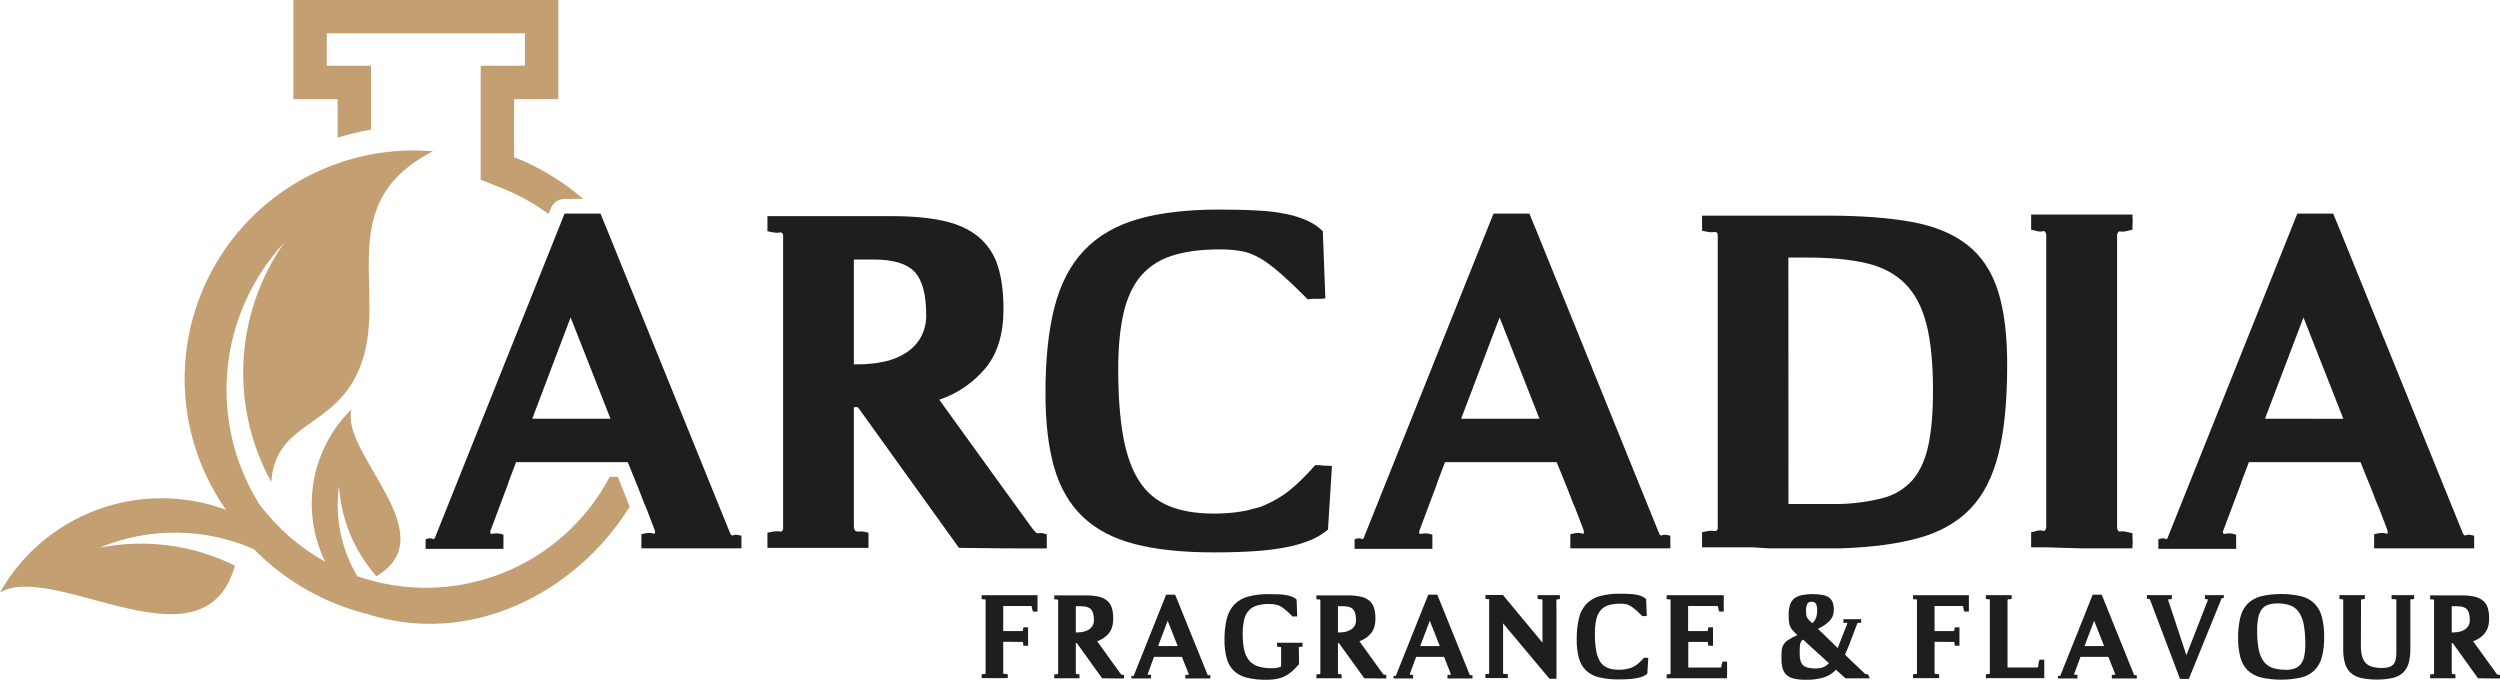 <svg width="114" height="31" viewBox="0 0 114 31" fill="none" xmlns="http://www.w3.org/2000/svg">
<g clip-path="url(#clip0_0_88)">
<path d="M28.626 21.074H23.533L23.21 21.925C23.182 22.026 23.147 22.126 23.107 22.224C23.069 22.315 23.034 22.407 23.003 22.499L22.358 24.223C22.343 24.33 22.385 24.369 22.485 24.338C22.619 24.309 22.759 24.317 22.888 24.361L22.957 24.384V25.028H19.409V24.591L19.478 24.568C19.601 24.538 19.682 24.538 19.72 24.568C19.758 24.599 19.793 24.591 19.824 24.545L25.745 9.74H27.381L27.75 10.638L33.303 24.338C33.35 24.417 33.395 24.438 33.441 24.407C33.487 24.376 33.58 24.377 33.718 24.407L33.81 24.43V25.005H29.248V24.361L29.34 24.338C29.539 24.293 29.685 24.288 29.778 24.326C29.871 24.364 29.894 24.307 29.847 24.154L29.478 23.189C29.401 23.021 29.325 22.833 29.248 22.625C29.172 22.418 29.079 22.184 28.971 21.925L28.626 21.074ZM27.839 19.094L26.02 14.474L24.271 19.094H27.839Z" fill="#1E1E1E"/>
<path d="M45.756 25.005L43.728 24.982L39.12 18.568H38.936V23.948C38.93 24.022 38.942 24.097 38.97 24.166C38.981 24.184 38.996 24.2 39.014 24.212C39.032 24.224 39.053 24.232 39.074 24.235C39.131 24.243 39.189 24.243 39.246 24.235C39.336 24.23 39.426 24.241 39.511 24.27L39.604 24.293V24.982H34.995V24.293L35.111 24.27C35.31 24.223 35.453 24.212 35.537 24.235C35.622 24.258 35.679 24.223 35.71 24.131V10.706C35.679 10.615 35.621 10.58 35.537 10.603C35.453 10.626 35.31 10.615 35.111 10.568L34.995 10.545V9.856H40.664C41.601 9.856 42.392 9.929 43.036 10.074C43.681 10.22 44.209 10.461 44.618 10.799C45.029 11.143 45.333 11.597 45.494 12.108C45.67 12.645 45.758 13.304 45.759 14.086C45.759 15.235 45.482 16.139 44.929 16.798C44.375 17.459 43.649 17.953 42.83 18.227L45.502 21.928C45.749 22.264 45.959 22.556 46.135 22.801C46.311 23.047 46.46 23.254 46.584 23.422L47.068 24.088C47.144 24.18 47.197 24.242 47.227 24.273C47.238 24.286 47.252 24.297 47.268 24.305C47.283 24.313 47.301 24.317 47.318 24.319C47.357 24.318 47.396 24.314 47.434 24.307C47.505 24.303 47.575 24.315 47.641 24.341L47.733 24.364V25.008L45.756 25.005ZM38.936 16.614H39.12C39.511 16.615 39.9 16.577 40.283 16.499C40.639 16.43 40.979 16.296 41.286 16.105C41.569 15.93 41.807 15.689 41.977 15.403C42.156 15.085 42.244 14.725 42.234 14.36C42.234 13.425 42.057 12.77 41.704 12.395C41.35 12.02 40.727 11.833 39.834 11.835H38.936V16.614Z" fill="#1E1E1E"/>
<path d="M60.554 24.177L60.577 24.131C60.336 24.337 60.063 24.504 59.77 24.625C59.42 24.769 59.056 24.877 58.684 24.947C58.209 25.039 57.727 25.101 57.244 25.131C56.698 25.169 56.066 25.188 55.346 25.189C53.917 25.189 52.716 25.062 51.742 24.809C50.769 24.556 49.98 24.143 49.378 23.568C48.775 22.994 48.34 22.247 48.074 21.326C47.807 20.407 47.673 19.272 47.673 17.924C47.673 16.377 47.81 15.071 48.085 14.005C48.359 12.94 48.809 12.077 49.435 11.419C50.06 10.761 50.875 10.286 51.88 9.994C52.885 9.702 54.124 9.556 55.597 9.557C56.289 9.557 56.892 9.572 57.406 9.603C57.852 9.625 58.295 9.682 58.731 9.775C59.053 9.844 59.366 9.948 59.664 10.086C59.907 10.201 60.13 10.357 60.321 10.545L60.436 13.603C60.372 13.617 60.306 13.625 60.24 13.626H59.837C59.769 13.627 59.7 13.636 59.633 13.65L59.38 13.398C58.734 12.753 58.212 12.289 57.814 12.005C57.417 11.722 57.04 11.542 56.685 11.465C56.327 11.398 55.964 11.367 55.6 11.373C54.756 11.373 54.038 11.469 53.445 11.66C52.89 11.829 52.394 12.152 52.016 12.591C51.656 13.021 51.395 13.584 51.233 14.281C51.072 14.979 50.991 15.833 50.991 16.844C50.991 18.054 51.068 19.08 51.221 19.921C51.375 20.763 51.621 21.442 51.962 21.959C52.284 22.46 52.754 22.849 53.306 23.074C53.867 23.304 54.546 23.419 55.345 23.419C56.067 23.419 56.681 23.342 57.189 23.189L57.465 23.12C57.837 22.972 58.192 22.787 58.525 22.568C58.736 22.421 58.936 22.259 59.124 22.085C59.324 21.901 59.539 21.686 59.769 21.441C59.833 21.36 59.903 21.283 59.977 21.211H60.162C60.224 21.213 60.285 21.221 60.346 21.234H60.541C60.607 21.236 60.673 21.243 60.737 21.257L60.554 24.177Z" fill="#1E1E1E"/>
<path d="M70.984 21.074H65.892L65.569 21.925C65.54 22.026 65.505 22.126 65.465 22.224C65.427 22.315 65.392 22.407 65.362 22.499L64.716 24.223C64.701 24.33 64.743 24.369 64.844 24.338C64.977 24.309 65.117 24.317 65.246 24.361L65.316 24.384V25.028H61.769V24.591L61.838 24.568C61.961 24.538 62.041 24.538 62.075 24.568C62.11 24.598 62.148 24.591 62.18 24.545L68.104 9.74H69.74L70.109 10.638L75.662 24.338C75.708 24.417 75.754 24.438 75.8 24.407C75.846 24.376 75.938 24.377 76.077 24.407L76.168 24.43V25.005H71.607V24.361L71.698 24.338C71.898 24.293 72.044 24.288 72.136 24.326C72.229 24.364 72.252 24.307 72.205 24.154L71.837 23.189C71.758 23.021 71.683 22.833 71.607 22.625C71.53 22.418 71.437 22.185 71.33 21.925L70.984 21.074ZM70.2 19.094L68.381 14.474L66.629 19.094H70.2Z" fill="#1E1E1E"/>
<path d="M80.656 25.005L79.944 24.959H77.614V24.27L77.73 24.246C77.929 24.2 78.071 24.189 78.156 24.212C78.241 24.235 78.297 24.2 78.329 24.109V10.684C78.297 10.592 78.241 10.557 78.156 10.58C78.071 10.603 77.929 10.592 77.73 10.545L77.614 10.523V9.833H83.329C84.85 9.833 86.133 9.929 87.177 10.12C88.221 10.312 89.064 10.66 89.708 11.166C90.353 11.672 90.818 12.365 91.102 13.247C91.386 14.129 91.528 15.259 91.528 16.64C91.528 18.279 91.397 19.628 91.133 20.686C90.869 21.744 90.442 22.581 89.85 23.197C89.251 23.818 88.467 24.262 87.5 24.531C86.532 24.8 85.349 24.957 83.951 25.004H80.656V25.005ZM81.554 22.982H83.882C84.555 22.967 85.224 22.875 85.875 22.706C86.386 22.574 86.847 22.294 87.2 21.902C87.537 21.518 87.779 20.997 87.926 20.339C88.072 19.68 88.145 18.839 88.145 17.814C88.145 16.573 88.045 15.562 87.845 14.779C87.645 13.997 87.319 13.38 86.866 12.929C86.413 12.477 85.821 12.167 85.092 11.998C84.363 11.829 83.466 11.745 82.403 11.745H81.55L81.554 22.982Z" fill="#1E1E1E"/>
<path d="M94.936 25.005L93.311 24.959H92.62V24.27L92.734 24.246C92.935 24.185 93.072 24.167 93.15 24.2C93.227 24.233 93.28 24.185 93.308 24.062V10.683C93.277 10.561 93.223 10.515 93.15 10.545C93.076 10.575 92.935 10.561 92.734 10.5L92.62 10.477V9.784H97.251C97.236 9.784 97.236 9.875 97.251 10.059C97.236 10.335 97.236 10.473 97.251 10.473L97.136 10.496C96.921 10.558 96.775 10.577 96.698 10.554C96.622 10.531 96.569 10.581 96.54 10.703V24.085C96.57 24.208 96.624 24.258 96.698 24.235C96.773 24.212 96.921 24.235 97.136 24.293L97.251 24.315C97.236 24.315 97.236 24.453 97.251 24.729C97.236 24.913 97.236 25.005 97.251 25.005H94.936Z" fill="#1E1E1E"/>
<path d="M107.64 21.074H102.549L102.226 21.925C102.197 22.026 102.162 22.126 102.122 22.224C102.084 22.315 102.049 22.407 102.019 22.499L101.37 24.223C101.354 24.33 101.396 24.369 101.497 24.338C101.631 24.309 101.77 24.317 101.9 24.361L101.969 24.384V25.028H98.421V24.591L98.49 24.568C98.613 24.538 98.693 24.538 98.732 24.568C98.77 24.599 98.805 24.591 98.835 24.545L104.758 9.74H106.393L106.762 10.638L112.315 24.338C112.361 24.415 112.407 24.438 112.453 24.407C112.5 24.377 112.591 24.377 112.73 24.407L112.822 24.43V25.005H108.26V24.361L108.351 24.338C108.552 24.293 108.697 24.288 108.79 24.326C108.882 24.364 108.905 24.308 108.858 24.154L108.49 23.189C108.413 23.021 108.336 22.833 108.26 22.625C108.183 22.418 108.091 22.184 107.983 21.925L107.64 21.074ZM106.857 19.097L105.038 14.476L103.283 19.094L106.857 19.097Z" fill="#1E1E1E"/>
<path fill-rule="evenodd" clip-rule="evenodd" d="M25.745 9.069H26.591C25.656 8.262 24.592 7.617 23.442 7.164V4.52H25.46V0H13.379V4.52H15.396V6.279C15.895 6.122 16.404 5.999 16.919 5.911V2.998H14.902V1.52H23.936V2.998H21.919V8.197L22.884 8.576C23.642 8.877 24.358 9.275 25.014 9.759L25.119 9.494C25.169 9.369 25.256 9.262 25.367 9.186C25.479 9.111 25.61 9.071 25.745 9.071" fill="#C49F72"/>
<path fill-rule="evenodd" clip-rule="evenodd" d="M28.348 22.18L28.172 21.746H27.802C26.746 23.751 25.003 25.312 22.891 26.143C20.778 26.975 18.436 27.021 16.292 26.275C15.559 25.04 15.264 23.594 15.457 22.172C15.556 23.69 16.156 25.133 17.165 26.275C20.361 24.387 15.496 20.663 16.028 18.664C15.123 19.55 14.52 20.698 14.304 21.946C14.088 23.193 14.271 24.476 14.827 25.614C13.646 24.957 12.618 24.057 11.813 22.974C10.672 21.137 10.166 18.978 10.374 16.827C10.581 14.676 11.49 12.652 12.961 11.066C11.852 12.649 11.209 14.51 11.105 16.439C11.001 18.368 11.439 20.287 12.371 21.98C12.543 19.408 14.857 19.524 16.101 17.392C18.148 13.885 14.749 9.458 19.747 6.898C17.769 6.73 15.784 7.128 14.024 8.045C12.265 8.962 10.804 10.36 9.813 12.076C8.822 13.792 8.342 15.755 8.429 17.733C8.516 19.712 9.167 21.624 10.305 23.247C8.419 22.549 6.346 22.545 4.457 23.235C2.568 23.926 0.988 25.266 0 27.014C2.514 25.574 9.314 30.779 10.713 25.792C8.802 24.846 6.631 24.559 4.539 24.976C5.655 24.511 6.855 24.276 8.065 24.288C9.275 24.299 10.47 24.555 11.578 25.041L11.65 25.114C13.056 26.518 14.817 27.516 16.747 27.999L16.662 27.97C21.376 29.532 26.232 27.089 28.713 23.11C28.681 23.031 28.648 22.946 28.616 22.859C28.542 22.66 28.452 22.433 28.348 22.18Z" fill="#C49F72"/>
<path d="M46.621 29.273L46.039 29.267H45.746V30.676C45.753 30.721 45.769 30.74 45.792 30.733C45.836 30.727 45.881 30.731 45.924 30.744L45.953 30.75C45.959 30.784 45.959 30.819 45.953 30.853C45.957 30.9 45.957 30.923 45.953 30.923H44.764V30.75L44.794 30.744C44.828 30.734 44.864 30.731 44.9 30.736C44.904 30.737 44.909 30.738 44.914 30.737C44.919 30.737 44.923 30.735 44.928 30.733C44.932 30.73 44.935 30.727 44.938 30.723C44.941 30.719 44.943 30.714 44.943 30.71V27.356C44.943 27.352 44.941 27.347 44.938 27.343C44.935 27.339 44.932 27.336 44.928 27.333C44.923 27.331 44.919 27.329 44.914 27.329C44.909 27.328 44.904 27.329 44.9 27.33C44.864 27.335 44.828 27.332 44.794 27.322L44.764 27.316V27.142H47.311V27.89H47.109L47.092 27.849C47.07 27.799 47.057 27.746 47.054 27.692C47.055 27.685 47.055 27.678 47.053 27.672C47.052 27.665 47.049 27.659 47.045 27.654C47.041 27.648 47.036 27.644 47.03 27.64C47.025 27.637 47.018 27.635 47.011 27.634H45.746V28.777H46.61C46.641 28.769 46.653 28.756 46.648 28.737C46.645 28.7 46.652 28.662 46.668 28.628L46.674 28.605H46.881V29.444H46.674L46.668 29.421C46.654 29.387 46.649 29.351 46.653 29.315C46.66 29.293 46.653 29.279 46.628 29.271" fill="#1E1E1E"/>
<path d="M50.763 30.936L50.257 30.931L49.104 29.327H49.058V30.669C49.057 30.687 49.059 30.706 49.066 30.724C49.069 30.728 49.073 30.732 49.077 30.735C49.082 30.738 49.087 30.74 49.092 30.74C49.107 30.743 49.121 30.743 49.136 30.74C49.158 30.74 49.181 30.742 49.202 30.749L49.225 30.755V30.93H48.073V30.758L48.102 30.752C48.136 30.741 48.172 30.738 48.208 30.743C48.229 30.749 48.244 30.743 48.252 30.718V27.362C48.251 27.357 48.249 27.352 48.246 27.349C48.244 27.345 48.24 27.341 48.236 27.339C48.232 27.336 48.227 27.335 48.222 27.334C48.218 27.334 48.213 27.334 48.208 27.336C48.172 27.341 48.136 27.338 48.102 27.327L48.073 27.322V27.15H49.49C49.689 27.146 49.888 27.164 50.083 27.204C50.227 27.232 50.363 27.294 50.479 27.385C50.581 27.471 50.657 27.585 50.698 27.712C50.745 27.873 50.767 28.04 50.763 28.207C50.763 28.494 50.695 28.721 50.556 28.885C50.418 29.05 50.236 29.173 50.032 29.241L50.696 30.166L50.854 30.385C50.898 30.446 50.934 30.497 50.967 30.542L51.088 30.709C51.1 30.725 51.114 30.74 51.128 30.755C51.131 30.758 51.134 30.761 51.138 30.763C51.142 30.765 51.147 30.766 51.151 30.767C51.16 30.767 51.17 30.767 51.179 30.767C51.197 30.765 51.215 30.768 51.232 30.775L51.255 30.781V30.939L50.763 30.936ZM49.058 28.839H49.104C49.202 28.839 49.299 28.83 49.395 28.811C49.484 28.793 49.568 28.76 49.645 28.713C49.716 28.669 49.775 28.609 49.818 28.538C49.863 28.457 49.885 28.367 49.882 28.276C49.882 28.039 49.837 27.881 49.749 27.784C49.66 27.687 49.505 27.643 49.283 27.643H49.058V28.839Z" fill="#1E1E1E"/>
<path d="M53.896 29.954H52.624L52.544 30.166C52.537 30.191 52.528 30.216 52.518 30.241C52.509 30.264 52.5 30.287 52.492 30.31L52.334 30.741C52.334 30.768 52.341 30.777 52.366 30.77C52.399 30.762 52.434 30.764 52.467 30.775L52.484 30.781V30.939H51.592V30.83L51.61 30.824C51.641 30.816 51.66 30.816 51.671 30.824C51.681 30.832 51.688 30.83 51.696 30.819L53.176 27.117H53.585L53.678 27.341L55.066 30.772C55.078 30.792 55.089 30.797 55.101 30.789C55.123 30.781 55.147 30.781 55.169 30.789L55.192 30.795V30.938H54.052V30.781L54.075 30.775C54.111 30.764 54.149 30.764 54.185 30.775C54.208 30.785 54.213 30.77 54.201 30.732L54.11 30.49C54.091 30.448 54.071 30.401 54.052 30.35C54.033 30.299 54.01 30.239 53.983 30.174L53.896 29.954ZM53.702 29.46L53.246 28.305L52.809 29.46H53.702Z" fill="#1E1E1E"/>
<path d="M59.225 29.51L59.236 30.101V30.285C59.136 30.404 59.027 30.515 58.911 30.619C58.811 30.707 58.7 30.781 58.58 30.84C58.462 30.897 58.337 30.937 58.208 30.961C58.063 30.987 57.915 31 57.767 30.998C57.464 31.004 57.161 30.973 56.865 30.905C56.643 30.854 56.438 30.747 56.27 30.595C56.111 30.441 55.998 30.247 55.941 30.034C55.867 29.757 55.831 29.471 55.837 29.184C55.831 28.854 55.866 28.524 55.944 28.204C56.002 27.962 56.122 27.739 56.292 27.558C56.467 27.385 56.686 27.262 56.925 27.201C57.238 27.122 57.561 27.085 57.884 27.092C58.064 27.092 58.222 27.096 58.358 27.103C58.475 27.108 58.592 27.123 58.706 27.146C58.792 27.164 58.875 27.191 58.955 27.225C59.018 27.253 59.075 27.293 59.125 27.34L59.153 28.105C59.137 28.109 59.121 28.11 59.104 28.111H59.001C58.983 28.111 58.966 28.113 58.948 28.116L58.885 28.053C58.765 27.932 58.636 27.82 58.499 27.717C58.413 27.652 58.315 27.605 58.211 27.576C58.102 27.552 57.989 27.54 57.877 27.542C57.686 27.537 57.496 27.562 57.313 27.613C57.169 27.655 57.039 27.736 56.938 27.846C56.835 27.968 56.764 28.113 56.731 28.268C56.684 28.479 56.663 28.694 56.667 28.909C56.663 29.154 56.686 29.399 56.736 29.639C56.772 29.817 56.852 29.984 56.967 30.125C57.078 30.252 57.223 30.345 57.385 30.392C57.588 30.45 57.798 30.476 58.01 30.471C58.15 30.476 58.289 30.451 58.419 30.396V29.529C58.41 29.502 58.395 29.492 58.373 29.5C58.334 29.506 58.294 29.502 58.257 29.488L58.234 29.483V29.31H59.396V29.483L59.373 29.488C59.342 29.499 59.308 29.502 59.275 29.497C59.252 29.491 59.236 29.497 59.229 29.511" fill="#1E1E1E"/>
<path d="M62.718 30.936L62.212 30.931L61.057 29.327H61.011V30.669C61.01 30.687 61.012 30.706 61.019 30.724C61.022 30.728 61.026 30.732 61.03 30.735C61.035 30.738 61.04 30.74 61.045 30.74C61.059 30.743 61.074 30.743 61.089 30.74C61.111 30.74 61.133 30.742 61.155 30.749L61.178 30.755V30.93H60.029V30.758L60.058 30.752C60.092 30.741 60.128 30.738 60.164 30.743C60.185 30.749 60.2 30.743 60.208 30.718V27.362C60.207 27.357 60.205 27.352 60.202 27.349C60.2 27.345 60.196 27.341 60.192 27.339C60.188 27.336 60.183 27.335 60.178 27.334C60.173 27.334 60.169 27.334 60.164 27.336C60.128 27.341 60.092 27.338 60.058 27.327L60.029 27.322V27.15H61.446C61.645 27.146 61.844 27.164 62.039 27.204C62.183 27.232 62.319 27.294 62.435 27.385C62.537 27.471 62.613 27.585 62.654 27.712C62.701 27.873 62.723 28.04 62.719 28.207C62.719 28.494 62.651 28.721 62.512 28.885C62.374 29.05 62.192 29.173 61.988 29.241L62.656 30.166L62.814 30.385C62.858 30.446 62.893 30.497 62.926 30.542L63.048 30.709C63.06 30.725 63.074 30.74 63.088 30.755C63.091 30.758 63.094 30.761 63.098 30.763C63.102 30.765 63.106 30.766 63.111 30.767C63.12 30.767 63.13 30.767 63.139 30.767C63.157 30.765 63.175 30.768 63.191 30.775L63.214 30.781V30.939L62.718 30.936ZM61.011 28.839H61.057C61.155 28.839 61.252 28.83 61.348 28.811C61.436 28.793 61.521 28.76 61.598 28.713C61.669 28.669 61.728 28.609 61.771 28.538C61.815 28.457 61.837 28.367 61.834 28.276C61.834 28.039 61.79 27.881 61.702 27.784C61.613 27.687 61.458 27.643 61.236 27.643H61.011V28.839Z" fill="#1E1E1E"/>
<path d="M65.849 29.954H64.576L64.497 30.166C64.49 30.191 64.481 30.216 64.471 30.241C64.462 30.264 64.453 30.287 64.445 30.31L64.287 30.741C64.287 30.768 64.294 30.777 64.319 30.77C64.352 30.762 64.387 30.764 64.42 30.775L64.437 30.781V30.939H63.545V30.83L63.562 30.824C63.593 30.816 63.613 30.816 63.623 30.824C63.632 30.832 63.641 30.83 63.649 30.819L65.129 27.117H65.538L65.631 27.341L67.019 30.772C67.03 30.792 67.042 30.797 67.053 30.789C67.076 30.781 67.1 30.781 67.122 30.789L67.145 30.795V30.938H66.005V30.781L66.028 30.775C66.064 30.764 66.102 30.764 66.138 30.775C66.16 30.785 66.166 30.77 66.154 30.732L66.062 30.49C66.043 30.448 66.024 30.401 66.005 30.35C65.986 30.299 65.963 30.239 65.936 30.174L65.849 29.954ZM65.654 29.46L65.198 28.305L64.761 29.46H65.654Z" fill="#1E1E1E"/>
<path d="M70.97 27.362L70.976 27.925V30.953H70.66L70.36 30.598L68.541 28.425V30.706C68.548 30.729 68.566 30.738 68.593 30.733C68.637 30.728 68.682 30.73 68.725 30.741L68.76 30.747V30.919H67.732V30.747L67.761 30.741C67.794 30.727 67.83 30.723 67.865 30.729C67.884 30.737 67.897 30.729 67.905 30.695V27.333C67.897 27.318 67.882 27.313 67.859 27.319C67.826 27.324 67.793 27.321 67.761 27.311L67.737 27.304V27.132H68.533L70.336 29.304V27.351C70.328 27.327 70.311 27.319 70.284 27.325C70.24 27.329 70.195 27.326 70.151 27.316L70.117 27.311V27.138H71.13C71.13 27.138 71.13 27.161 71.13 27.206C71.136 27.241 71.136 27.276 71.13 27.311L71.108 27.316C71.077 27.329 71.043 27.334 71.01 27.33C70.99 27.325 70.977 27.335 70.969 27.362" fill="#1E1E1E"/>
<path d="M75.117 30.729L75.124 30.718C75.063 30.77 74.995 30.811 74.922 30.841C74.834 30.877 74.744 30.903 74.651 30.92C74.532 30.944 74.412 30.959 74.291 30.966C74.155 30.976 73.996 30.981 73.816 30.981C73.513 30.987 73.211 30.955 72.915 30.886C72.695 30.835 72.492 30.728 72.325 30.576C72.168 30.421 72.055 30.228 71.998 30.015C71.926 29.738 71.892 29.451 71.898 29.165C71.892 28.835 71.927 28.506 72.001 28.185C72.056 27.944 72.173 27.722 72.339 27.539C72.507 27.367 72.718 27.244 72.95 27.182C73.254 27.103 73.566 27.066 73.88 27.073C74.053 27.073 74.203 27.077 74.332 27.085C74.443 27.09 74.554 27.104 74.663 27.128C74.745 27.145 74.825 27.172 74.901 27.206C74.961 27.235 75.017 27.274 75.064 27.322L75.094 28.086C75.078 28.09 75.061 28.091 75.045 28.092H74.943C74.926 28.092 74.909 28.094 74.892 28.097L74.829 28.034C74.706 27.908 74.574 27.792 74.433 27.687C74.349 27.624 74.253 27.578 74.151 27.551C74.061 27.535 73.971 27.527 73.88 27.528C73.697 27.525 73.516 27.549 73.341 27.6C73.202 27.642 73.079 27.723 72.984 27.833C72.886 27.956 72.819 28.101 72.788 28.256C72.744 28.466 72.724 28.681 72.728 28.896C72.724 29.154 72.744 29.412 72.786 29.667C72.812 29.847 72.875 30.019 72.97 30.175C73.05 30.3 73.168 30.398 73.307 30.454C73.47 30.515 73.643 30.544 73.816 30.54C73.972 30.543 74.127 30.524 74.277 30.482L74.346 30.465C74.439 30.428 74.528 30.382 74.611 30.327C74.664 30.291 74.715 30.25 74.761 30.206C74.811 30.16 74.864 30.108 74.92 30.049C74.935 30.028 74.953 30.009 74.971 29.992H75.017C75.033 29.992 75.048 29.994 75.064 29.997H75.113C75.129 29.997 75.145 29.999 75.162 30.003L75.117 30.729Z" fill="#1E1E1E"/>
<path d="M78.758 30.693L78.747 30.93H75.999V30.757L76.028 30.752C76.062 30.741 76.099 30.738 76.135 30.743C76.139 30.744 76.144 30.745 76.148 30.744C76.153 30.744 76.158 30.742 76.162 30.74C76.166 30.737 76.169 30.734 76.172 30.73C76.175 30.726 76.177 30.721 76.177 30.717V27.356C76.177 27.352 76.175 27.347 76.172 27.343C76.169 27.339 76.166 27.336 76.162 27.333C76.158 27.331 76.153 27.329 76.148 27.329C76.144 27.328 76.139 27.329 76.135 27.33C76.099 27.335 76.062 27.332 76.028 27.322L75.999 27.316V27.142H78.603V27.89H78.401L78.384 27.849C78.362 27.8 78.349 27.746 78.347 27.692C78.348 27.685 78.347 27.678 78.346 27.672C78.344 27.665 78.341 27.659 78.337 27.654C78.333 27.648 78.328 27.644 78.322 27.64C78.316 27.637 78.31 27.635 78.303 27.634H76.978V28.777H77.842C77.873 28.769 77.886 28.756 77.88 28.737C77.876 28.7 77.883 28.662 77.9 28.628L77.906 28.605H78.113V29.444H77.903L77.897 29.421C77.883 29.387 77.878 29.351 77.882 29.315C77.884 29.31 77.884 29.305 77.884 29.3C77.883 29.296 77.882 29.291 77.879 29.287C77.877 29.283 77.874 29.279 77.87 29.276C77.865 29.274 77.861 29.272 77.856 29.271H76.986V30.438H78.457C78.463 30.437 78.47 30.434 78.476 30.43C78.482 30.426 78.487 30.421 78.491 30.416C78.495 30.41 78.498 30.403 78.499 30.396C78.501 30.389 78.501 30.382 78.499 30.375C78.502 30.318 78.515 30.262 78.537 30.209L78.554 30.168H78.755V30.693H78.758Z" fill="#1E1E1E"/>
<path d="M84.242 28.425V28.419C84.242 28.4 84.228 28.393 84.201 28.399C84.163 28.406 84.124 28.406 84.086 28.399L84.058 28.394V28.236H84.87V28.394L84.847 28.399C84.814 28.406 84.779 28.406 84.746 28.399C84.729 28.393 84.713 28.399 84.697 28.419C84.582 28.718 84.48 28.986 84.391 29.221C84.304 29.457 84.217 29.666 84.133 29.852L84.426 30.139C84.538 30.242 84.629 30.328 84.703 30.398L85.019 30.703L85.06 30.734C85.067 30.74 85.076 30.743 85.086 30.743H85.117C85.135 30.744 85.153 30.748 85.17 30.754L85.192 30.76C85.193 30.766 85.195 30.772 85.198 30.777C85.206 30.796 85.213 30.817 85.221 30.841C85.229 30.864 85.242 30.89 85.25 30.909C85.253 30.917 85.255 30.924 85.256 30.932H84.156L83.718 30.538C83.571 30.699 83.384 30.82 83.177 30.888C82.902 30.969 82.616 31.006 82.329 30.997C82.157 31 81.985 30.983 81.817 30.948C81.694 30.924 81.578 30.869 81.48 30.79C81.391 30.711 81.326 30.609 81.293 30.494C81.251 30.349 81.231 30.198 81.235 30.046C81.235 29.912 81.235 29.795 81.244 29.696C81.246 29.594 81.273 29.495 81.323 29.407C81.373 29.319 81.444 29.244 81.53 29.19C81.665 29.098 81.81 29.021 81.962 28.96C81.874 28.881 81.804 28.81 81.754 28.753C81.705 28.699 81.664 28.638 81.634 28.572C81.604 28.502 81.585 28.427 81.577 28.351C81.567 28.244 81.562 28.137 81.563 28.029C81.56 27.881 81.579 27.733 81.621 27.59C81.654 27.477 81.719 27.376 81.808 27.299C81.908 27.221 82.026 27.167 82.151 27.142C82.321 27.107 82.495 27.09 82.67 27.093C82.82 27.091 82.971 27.103 83.119 27.131C83.226 27.149 83.327 27.191 83.415 27.254C83.489 27.311 83.544 27.39 83.574 27.479C83.609 27.588 83.625 27.702 83.623 27.817C83.625 27.986 83.567 28.151 83.458 28.28C83.3 28.448 83.109 28.582 82.897 28.675L83.801 29.549C83.843 29.442 83.889 29.324 83.939 29.198L84.097 28.79L84.198 28.54C84.214 28.506 84.225 28.471 84.23 28.434L84.264 28.365L84.242 28.425ZM82.214 29.161V29.166C82.176 29.195 82.144 29.231 82.121 29.273C82.098 29.314 82.084 29.36 82.079 29.408C82.069 29.503 82.065 29.638 82.065 29.81C82.065 30.063 82.117 30.238 82.223 30.336C82.328 30.433 82.518 30.482 82.793 30.482C82.911 30.485 83.028 30.466 83.139 30.425C83.238 30.384 83.327 30.321 83.398 30.241L82.314 29.252C82.296 29.233 82.278 29.218 82.263 29.203C82.248 29.189 82.231 29.176 82.211 29.161M82.644 28.419C82.717 28.351 82.775 28.266 82.81 28.172C82.847 28.067 82.865 27.956 82.862 27.845C82.871 27.736 82.851 27.627 82.805 27.529C82.782 27.498 82.751 27.474 82.716 27.458C82.68 27.442 82.642 27.436 82.603 27.44C82.565 27.437 82.527 27.444 82.493 27.461C82.459 27.478 82.431 27.505 82.411 27.537C82.366 27.64 82.347 27.752 82.356 27.864C82.355 27.924 82.358 27.983 82.364 28.043C82.37 28.086 82.383 28.128 82.405 28.166C82.43 28.207 82.46 28.244 82.494 28.278C82.533 28.317 82.583 28.364 82.644 28.421M84.015 29.008C84.05 28.92 84.078 28.845 84.101 28.784C84.124 28.722 84.141 28.674 84.164 28.614C84.187 28.554 84.211 28.492 84.234 28.428L84.015 29.008Z" fill="#1E1E1E"/>
<path d="M89.092 29.273L88.51 29.267H88.216V30.676C88.224 30.721 88.24 30.74 88.263 30.733C88.307 30.727 88.352 30.731 88.395 30.744L88.424 30.75C88.429 30.784 88.429 30.819 88.424 30.853C88.424 30.9 88.424 30.923 88.424 30.923H87.235V30.75L87.265 30.744C87.299 30.734 87.335 30.731 87.371 30.736C87.375 30.737 87.38 30.738 87.385 30.737C87.39 30.737 87.394 30.735 87.398 30.733C87.403 30.73 87.406 30.727 87.409 30.723C87.412 30.719 87.413 30.714 87.414 30.71V27.356C87.413 27.352 87.412 27.347 87.409 27.343C87.406 27.339 87.403 27.336 87.398 27.333C87.394 27.331 87.39 27.329 87.385 27.329C87.38 27.328 87.375 27.329 87.371 27.33C87.335 27.335 87.299 27.332 87.265 27.322L87.235 27.316V27.142H89.781V27.89H89.58L89.562 27.849C89.54 27.799 89.528 27.746 89.525 27.692C89.526 27.685 89.526 27.678 89.524 27.672C89.522 27.665 89.519 27.659 89.515 27.654C89.511 27.648 89.506 27.644 89.501 27.64C89.495 27.637 89.488 27.635 89.481 27.634H88.216V28.777H89.081C89.111 28.769 89.123 28.756 89.118 28.737C89.115 28.7 89.122 28.662 89.138 28.628L89.144 28.605H89.351V29.444H89.144L89.138 29.421C89.124 29.387 89.119 29.351 89.123 29.315C89.13 29.293 89.123 29.279 89.098 29.271" fill="#1E1E1E"/>
<path d="M93.216 30.693L93.222 30.923H90.557V30.751L90.586 30.745C90.621 30.734 90.657 30.731 90.693 30.736C90.714 30.742 90.728 30.733 90.736 30.71V27.351C90.728 27.327 90.714 27.318 90.693 27.325C90.657 27.329 90.621 27.326 90.586 27.316L90.557 27.311V27.138H91.732V27.311L91.704 27.316C91.664 27.33 91.621 27.333 91.58 27.325C91.559 27.315 91.547 27.337 91.543 27.391V30.437H92.908C92.935 30.425 92.947 30.397 92.946 30.353C92.948 30.28 92.96 30.207 92.983 30.138L93 30.08H93.219V30.693H93.216Z" fill="#1E1E1E"/>
<path d="M96.142 29.954H94.87L94.791 30.166C94.783 30.191 94.775 30.216 94.765 30.241C94.755 30.264 94.746 30.287 94.739 30.31L94.58 30.741C94.58 30.768 94.588 30.777 94.612 30.77C94.646 30.762 94.681 30.764 94.713 30.775L94.731 30.781V30.939H93.843V30.83L93.861 30.824C93.892 30.816 93.911 30.816 93.921 30.824C93.93 30.832 93.939 30.83 93.947 30.819L95.427 27.117H95.836L95.929 27.341L97.312 30.772C97.323 30.792 97.335 30.797 97.347 30.789C97.369 30.781 97.394 30.781 97.416 30.789L97.439 30.795V30.938H96.298V30.781L96.321 30.775C96.357 30.764 96.395 30.764 96.431 30.775C96.454 30.785 96.46 30.77 96.448 30.732L96.356 30.49C96.337 30.448 96.317 30.401 96.298 30.35C96.279 30.299 96.256 30.239 96.229 30.174L96.142 29.954ZM95.947 29.46L95.492 28.305L95.054 29.46H95.947Z" fill="#1E1E1E"/>
<path d="M100.681 27.356V27.351C100.681 27.327 100.676 27.318 100.655 27.325C100.625 27.329 100.595 27.326 100.567 27.316L100.544 27.311V27.138H101.407V27.264L101.391 27.27C101.36 27.277 101.341 27.277 101.333 27.27C101.325 27.264 101.312 27.275 101.294 27.314L99.811 30.959H99.407L99.344 30.787L98.042 27.351C98.022 27.316 98.008 27.303 97.999 27.311C97.989 27.318 97.963 27.316 97.92 27.304L97.896 27.299C97.901 27.268 97.901 27.237 97.896 27.206C97.9 27.161 97.9 27.138 97.896 27.138H99.037V27.311L99.013 27.316C98.978 27.33 98.939 27.334 98.901 27.327C98.876 27.32 98.866 27.331 98.869 27.362L99.699 29.879L100.681 27.356Z" fill="#1E1E1E"/>
<path d="M102.058 29.08C102.052 28.766 102.086 28.452 102.16 28.146C102.214 27.914 102.329 27.701 102.493 27.528C102.662 27.364 102.872 27.247 103.102 27.19C103.706 27.052 104.334 27.052 104.939 27.19C105.167 27.246 105.376 27.362 105.544 27.526C105.706 27.696 105.821 27.904 105.878 28.132C105.953 28.432 105.988 28.741 105.981 29.051C105.988 29.358 105.953 29.665 105.878 29.962C105.821 30.188 105.706 30.395 105.544 30.563C105.375 30.724 105.166 30.838 104.939 30.893C104.334 31.027 103.707 31.027 103.102 30.893C102.874 30.838 102.664 30.726 102.493 30.566C102.331 30.402 102.216 30.197 102.16 29.974C102.086 29.681 102.052 29.381 102.058 29.08ZM104.202 30.546C104.347 30.549 104.492 30.529 104.63 30.485C104.743 30.448 104.843 30.378 104.916 30.284C104.996 30.176 105.05 30.051 105.074 29.919C105.108 29.737 105.124 29.552 105.121 29.367C105.125 29.076 105.103 28.785 105.054 28.499C105.022 28.295 104.949 28.101 104.838 27.927C104.744 27.784 104.608 27.674 104.449 27.611C104.26 27.543 104.06 27.511 103.859 27.516C103.711 27.513 103.563 27.534 103.421 27.58C103.306 27.619 103.206 27.692 103.133 27.789C103.053 27.905 102.999 28.036 102.975 28.174C102.939 28.367 102.923 28.562 102.926 28.758C102.922 29.037 102.944 29.316 102.992 29.591C103.025 29.788 103.099 29.977 103.211 30.143C103.309 30.282 103.447 30.388 103.606 30.448C103.798 30.513 104 30.544 104.202 30.539" fill="#1E1E1E"/>
<path d="M106.85 27.362V27.351C106.842 27.327 106.827 27.319 106.807 27.325C106.771 27.329 106.735 27.326 106.7 27.316L106.677 27.311V27.138H107.835V27.311L107.811 27.316C107.777 27.326 107.741 27.329 107.705 27.325C107.684 27.319 107.67 27.329 107.662 27.356V27.925L107.656 29.436C107.653 29.597 107.671 29.757 107.708 29.913C107.736 30.031 107.792 30.139 107.872 30.229C107.954 30.314 108.058 30.374 108.172 30.404C108.319 30.443 108.471 30.462 108.624 30.459C108.866 30.459 109.035 30.408 109.13 30.306C109.227 30.205 109.274 30.026 109.274 29.769V27.351C109.267 27.327 109.25 27.319 109.223 27.325C109.179 27.329 109.134 27.326 109.09 27.316L109.056 27.311V27.138H110.084V27.311L110.056 27.316C110.024 27.326 109.991 27.33 109.958 27.327C109.935 27.327 109.919 27.327 109.912 27.344V29.588C109.917 29.81 109.89 30.032 109.833 30.247C109.786 30.412 109.696 30.562 109.57 30.68C109.435 30.799 109.272 30.88 109.096 30.917C108.623 31.013 108.137 31.013 107.664 30.917C107.488 30.881 107.324 30.799 107.19 30.68C107.066 30.562 106.976 30.412 106.93 30.247C106.872 30.032 106.846 29.81 106.851 29.588V27.362H106.85Z" fill="#1E1E1E"/>
<path d="M113.504 30.936L112.997 30.931L111.846 29.327H111.799V30.669C111.798 30.687 111.801 30.706 111.808 30.724C111.81 30.728 111.814 30.732 111.819 30.735C111.823 30.738 111.828 30.74 111.834 30.74C111.848 30.743 111.863 30.743 111.877 30.74C111.899 30.74 111.922 30.742 111.943 30.749L111.967 30.755V30.93H110.814V30.758L110.843 30.752C110.877 30.741 110.914 30.738 110.95 30.743C110.971 30.749 110.985 30.743 110.993 30.718V27.362C110.992 27.357 110.99 27.352 110.988 27.349C110.985 27.345 110.981 27.341 110.977 27.339C110.973 27.336 110.969 27.335 110.964 27.334C110.959 27.334 110.954 27.334 110.95 27.336C110.914 27.341 110.877 27.338 110.843 27.327L110.814 27.322V27.15H112.232C112.431 27.146 112.63 27.164 112.825 27.204C112.969 27.232 113.104 27.294 113.22 27.385C113.323 27.471 113.399 27.585 113.439 27.712C113.487 27.873 113.509 28.04 113.505 28.207C113.505 28.494 113.436 28.721 113.298 28.885C113.159 29.05 112.978 29.173 112.773 29.241L113.442 30.166C113.503 30.25 113.556 30.324 113.6 30.385L113.712 30.542L113.833 30.709C113.853 30.732 113.866 30.747 113.873 30.755C113.876 30.758 113.88 30.761 113.884 30.763C113.888 30.765 113.893 30.766 113.897 30.767C113.907 30.767 113.916 30.767 113.926 30.767C113.943 30.766 113.961 30.768 113.977 30.775L114.001 30.781V30.939L113.504 30.936ZM111.799 28.839H111.846C111.943 28.839 112.04 28.83 112.136 28.811C112.225 28.793 112.31 28.76 112.387 28.713C112.457 28.668 112.516 28.608 112.56 28.538C112.604 28.457 112.626 28.367 112.623 28.276C112.623 28.039 112.579 27.881 112.49 27.784C112.402 27.687 112.247 27.643 112.024 27.643H111.799V28.839Z" fill="#1E1E1E"/>
</g>
<defs>
<clipPath id="clip0_0_88">
<rect width="114" height="31" fill="white"/>
</clipPath>
</defs>
</svg>
